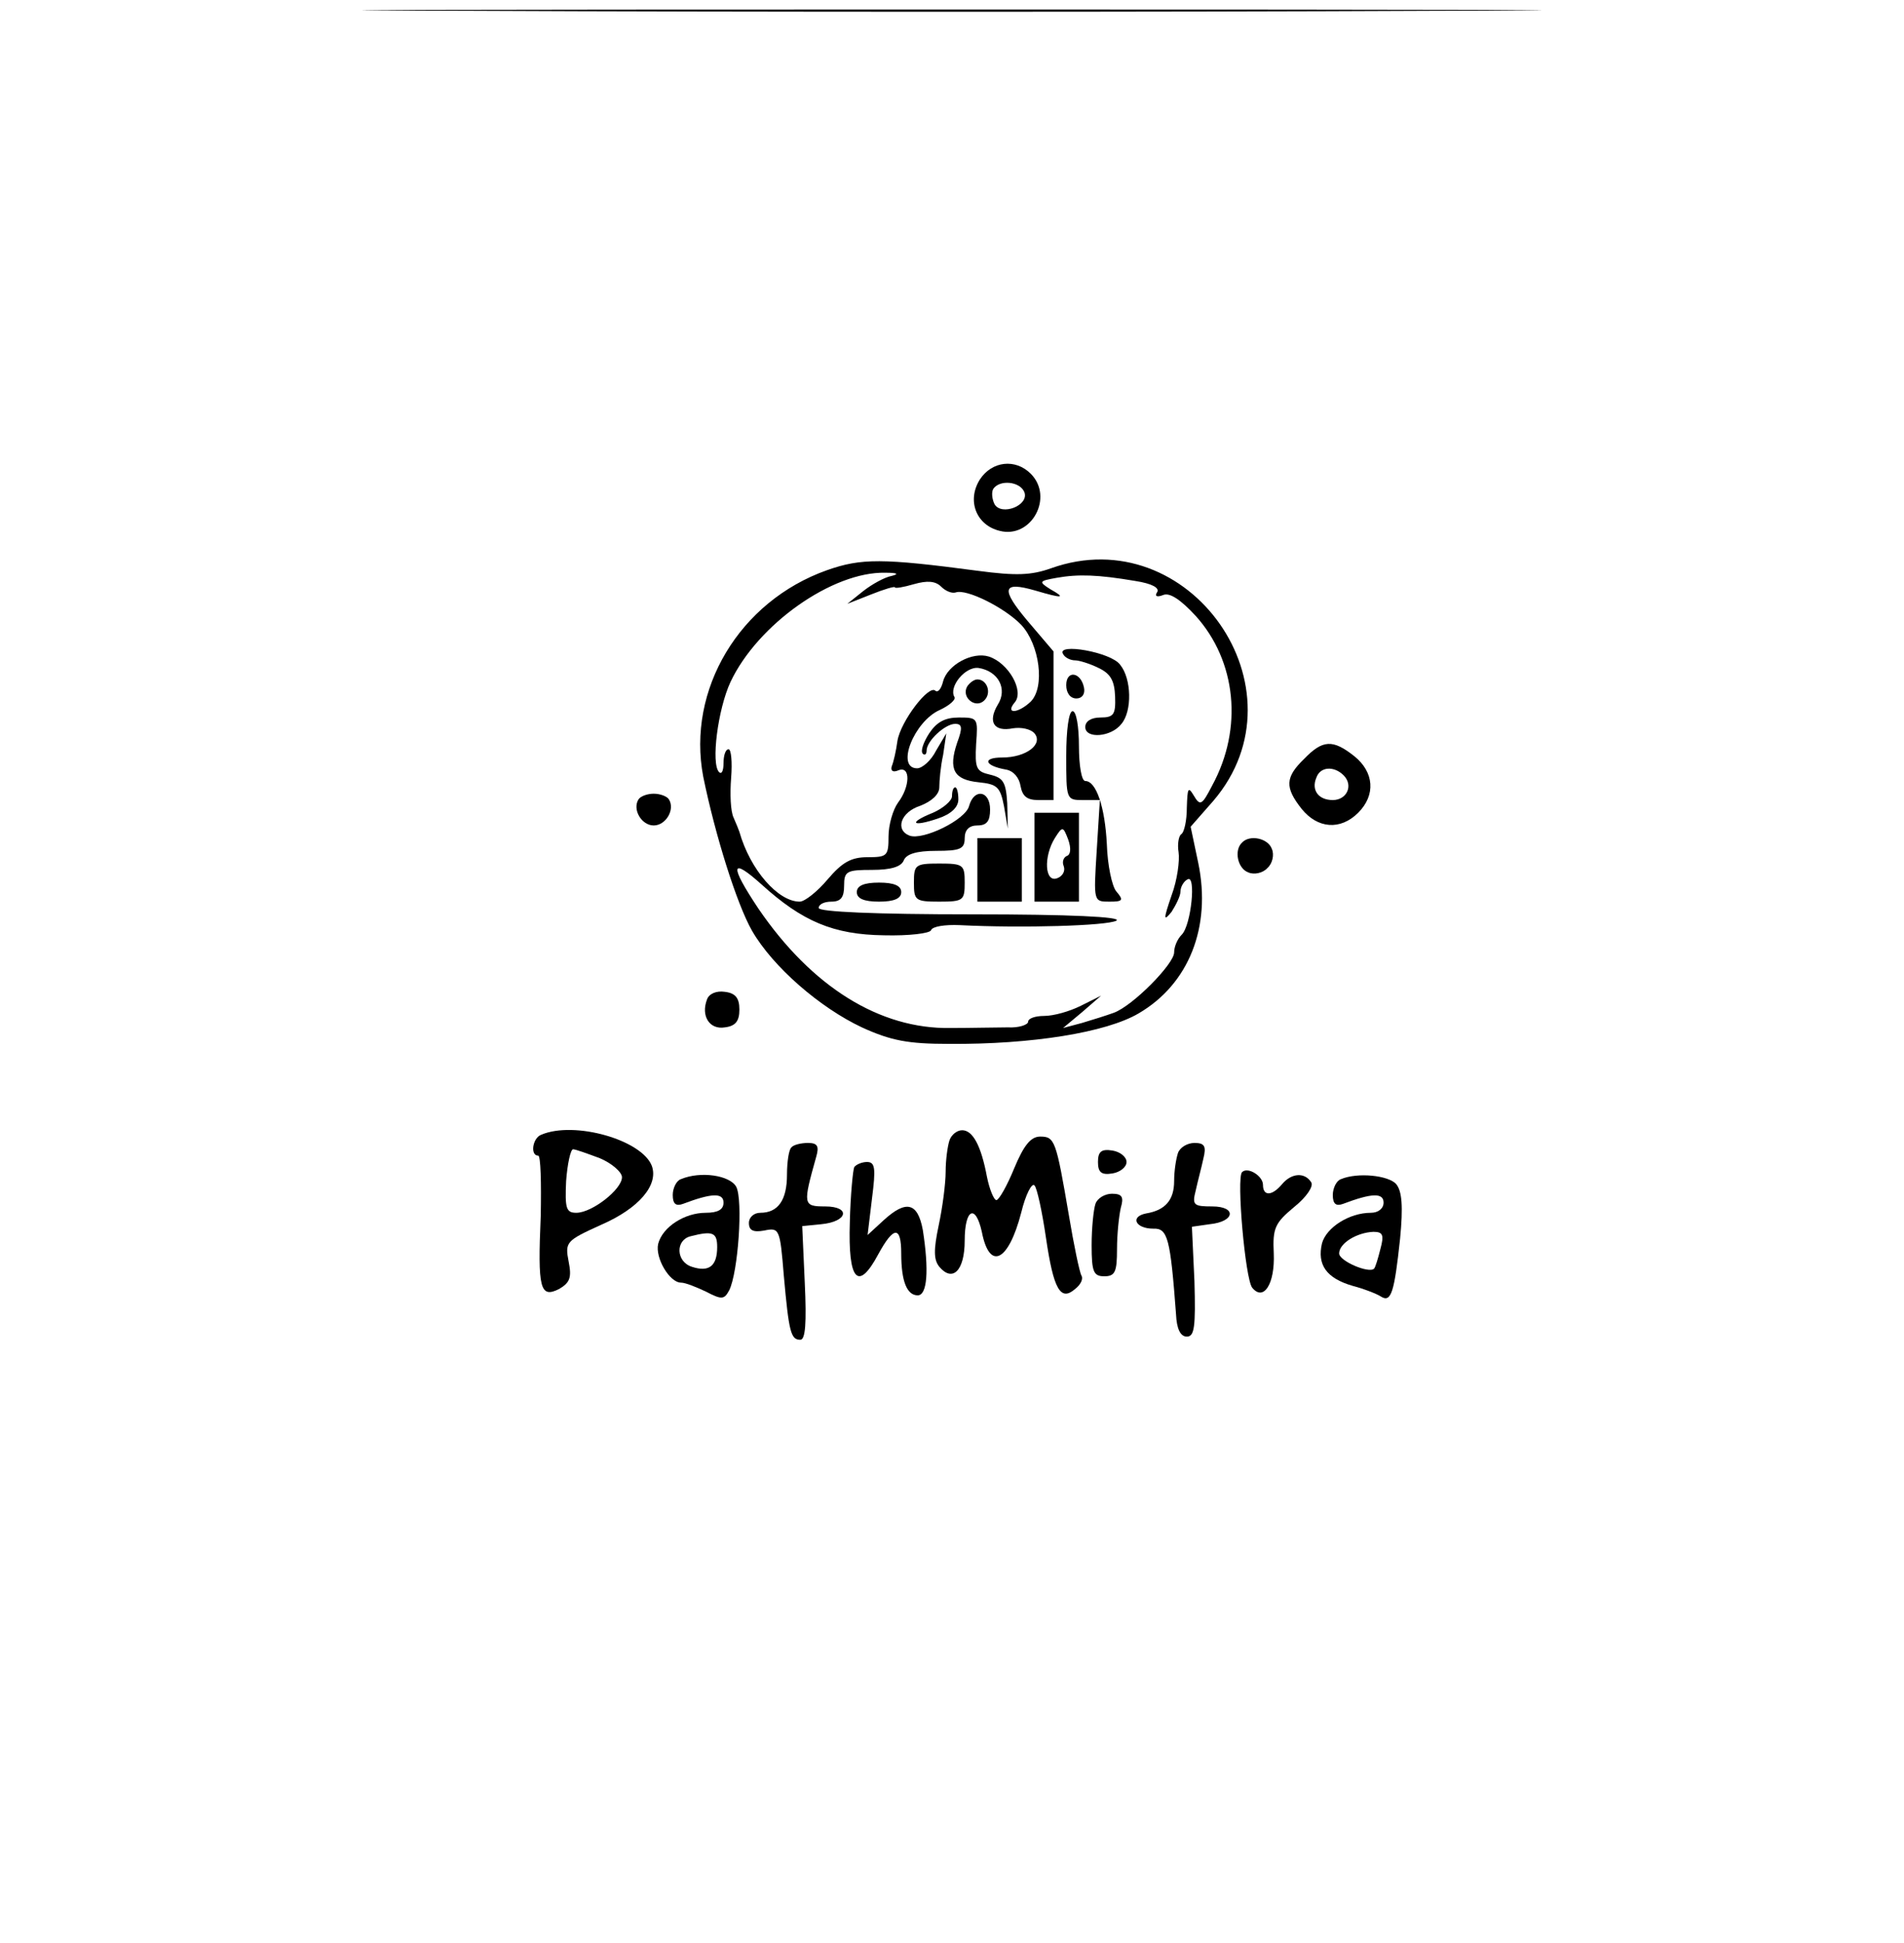 <?xml version="1.0" standalone="no"?>
<!DOCTYPE svg PUBLIC "-//W3C//DTD SVG 20010904//EN"
 "http://www.w3.org/TR/2001/REC-SVG-20010904/DTD/svg10.dtd">
<svg version="1.0" xmlns="http://www.w3.org/2000/svg"
 width="300pt" height="306pt" viewBox="0 0 300 306"
 preserveAspectRatio="xMidYMid meet">
<g transform="translate(0,306) scale(0.1,-0.1)"
fill="#000000" stroke="none">
<path d="M747 3043 c414 -2 1092 -2 1505 0 414 1 76 2 -752 2 -828 0 -1166 -1
-753 -2z"/>
<path d="M1544 2305 c-21 -33 -6 -72 31 -81 50 -13 86 53 49 90 -24 24 -61 20
-80 -9z m70 -20 c8 -21 -36 -38 -47 -19 -4 8 -5 19 -2 24 10 15 42 12 49 -5z"/>
<path d="M1303 2162 c-138 -49 -221 -188 -195 -325 19 -93 53 -201 77 -243 33
-57 107 -121 173 -152 46 -21 73 -26 137 -26 131 -1 248 18 299 48 79 46 115
136 94 237 l-12 57 36 41 c150 176 -38 444 -256 366 -31 -11 -55 -12 -115 -4
-151 20 -184 20 -238 1z m102 -9 c-11 -2 -31 -13 -45 -24 l-25 -20 38 15 c20
8 37 13 37 11 0 -2 13 0 30 5 21 6 34 5 43 -4 7 -7 17 -11 23 -9 17 6 77 -24
103 -51 29 -31 38 -98 15 -121 -20 -19 -41 -20 -25 -1 15 18 -10 62 -41 72
-26 8 -65 -13 -72 -39 -3 -12 -8 -18 -12 -15 -10 11 -55 -48 -60 -79 -2 -15
-6 -33 -9 -40 -2 -7 2 -10 11 -6 19 7 18 -26 -1 -51 -8 -11 -15 -35 -15 -53 0
-31 -2 -33 -33 -33 -26 0 -40 -8 -63 -35 -16 -19 -36 -35 -44 -35 -34 0 -78
50 -95 110 -1 3 -5 13 -9 22 -5 10 -6 38 -4 63 2 25 0 45 -4 45 -5 0 -8 -10
-8 -22 0 -12 -3 -18 -7 -14 -13 13 -2 99 18 142 43 91 161 174 244 172 19 0
22 -2 10 -5z m384 -8 c26 -4 39 -11 34 -18 -4 -6 0 -8 10 -4 10 4 27 -7 51
-33 64 -71 75 -177 26 -267 -16 -31 -19 -33 -29 -16 -9 15 -10 12 -11 -19 0
-20 -4 -39 -9 -42 -4 -3 -6 -16 -4 -28 2 -13 -2 -44 -11 -68 -13 -38 -13 -42
0 -26 7 11 14 25 14 32 0 7 5 16 11 19 14 9 6 -72 -9 -87 -7 -7 -12 -19 -12
-28 0 -18 -65 -84 -95 -95 -11 -4 -33 -11 -50 -16 l-30 -8 30 25 30 26 -32
-16 c-18 -9 -43 -16 -58 -16 -14 0 -25 -4 -25 -9 0 -5 -15 -10 -32 -9 -18 0
-59 -1 -90 -1 -112 -2 -219 65 -303 188 -46 69 -44 82 5 38 64 -58 113 -79
193 -80 39 -1 72 3 74 8 2 6 22 9 45 8 99 -5 232 -1 247 7 10 6 -73 10 -226
10 -155 0 -243 4 -243 10 0 6 9 10 20 10 15 0 20 7 20 25 0 23 4 25 44 25 30
0 46 5 50 15 4 10 20 15 51 15 38 0 45 3 45 20 0 13 7 20 20 20 15 0 20 7 20
25 0 30 -25 34 -33 6 -5 -22 -73 -55 -94 -47 -23 9 -14 37 17 47 18 7 30 18
30 29 0 10 2 33 6 51 l5 34 -16 -27 c-8 -16 -22 -28 -30 -28 -34 0 -5 74 36
92 15 7 25 16 23 20 -10 16 17 49 38 46 31 -5 46 -33 30 -58 -16 -27 -6 -43
24 -37 13 2 28 -1 34 -8 14 -17 -13 -38 -51 -38 -32 0 -28 -13 6 -19 12 -2 21
-13 23 -26 3 -16 10 -22 28 -22 l24 0 0 117 0 117 -40 47 c-44 52 -41 64 11
49 44 -13 49 -12 24 2 -19 12 -18 13 10 18 34 6 65 5 124 -5z"/>
<path d="M1675 2030 c3 -6 12 -10 19 -10 6 0 23 -5 37 -12 19 -9 25 -20 26
-45 1 -28 -2 -33 -23 -33 -15 0 -24 -6 -24 -15 0 -19 41 -16 57 5 17 20 16 71
-2 93 -14 20 -101 35 -90 17z"/>
<path d="M1680 1981 c0 -12 6 -21 16 -21 9 0 14 7 12 17 -5 25 -28 28 -28 4z"/>
<path d="M1524 1979 c-10 -17 13 -36 27 -22 12 12 4 33 -11 33 -5 0 -12 -5
-16 -11z"/>
<path d="M1680 1870 c0 -69 0 -70 26 -70 l27 0 -5 -80 c-5 -80 -5 -80 20 -80
21 0 23 2 11 16 -7 8 -14 42 -15 74 -3 60 -17 100 -34 100 -6 0 -10 25 -10 55
0 30 -4 55 -10 55 -6 0 -10 -30 -10 -70z"/>
<path d="M1464 1905 c-9 -14 -14 -28 -10 -32 3 -3 6 -1 6 5 0 15 29 42 45 42
11 0 12 -6 3 -30 -14 -42 -5 -58 34 -62 29 -3 34 -7 40 -38 l6 -35 -1 40 c-2
33 -6 40 -27 45 -22 5 -24 10 -22 48 3 41 3 42 -27 42 -22 0 -35 -7 -47 -25z"/>
<path d="M1500 1806 c0 -7 -14 -19 -30 -26 -40 -16 -33 -23 8 -9 21 7 32 18
32 30 0 10 -2 19 -5 19 -3 0 -5 -6 -5 -14z"/>
<path d="M1630 1710 l0 -70 35 0 35 0 0 70 0 70 -35 0 -35 0 0 -70z m51 2 c-5
-2 -8 -9 -5 -16 3 -8 -2 -16 -10 -19 -20 -8 -22 34 -4 63 12 19 13 19 21 -2 5
-14 4 -24 -2 -26z"/>
<path d="M1540 1690 l0 -50 35 0 35 0 0 50 0 50 -35 0 -35 0 0 -50z"/>
<path d="M1440 1670 c0 -28 2 -30 40 -30 38 0 40 2 40 30 0 28 -2 30 -40 30
-38 0 -40 -2 -40 -30z"/>
<path d="M1350 1655 c0 -10 11 -15 35 -15 24 0 35 5 35 15 0 10 -11 15 -35 15
-24 0 -35 -5 -35 -15z"/>
<path d="M2055 1865 c-30 -29 -31 -45 -4 -79 25 -31 61 -34 89 -6 28 28 25 64
-6 89 -34 27 -50 26 -79 -4z m62 -26 c16 -16 5 -39 -17 -39 -23 0 -34 16 -26
35 6 18 28 19 43 4z"/>
<path d="M1006 1801 c-10 -16 5 -41 24 -41 19 0 34 25 24 41 -3 5 -14 9 -24 9
-10 0 -21 -4 -24 -9z"/>
<path d="M1957 1733 c-13 -12 -7 -41 10 -47 9 -4 23 -1 30 7 8 7 11 21 7 30
-6 17 -35 23 -47 10z"/>
<path d="M1114 1486 c-10 -26 4 -48 28 -44 17 2 23 10 23 28 0 18 -6 26 -23
28 -13 2 -25 -3 -28 -12z"/>
<path d="M853 1273 c-14 -5 -18 -33 -5 -33 4 0 5 -43 4 -95 -5 -115 -1 -130
29 -115 17 10 20 18 15 43 -6 31 -4 33 51 58 60 26 91 63 80 93 -16 41 -122
71 -174 49z m92 -37 c19 -8 35 -22 35 -30 0 -19 -47 -56 -72 -56 -16 0 -18 7
-16 50 2 27 7 50 11 50 4 0 23 -7 42 -14z"/>
<path d="M1496 1264 c-3 -9 -6 -31 -6 -49 0 -19 -5 -57 -11 -85 -8 -38 -8 -54
1 -65 21 -25 40 -6 40 41 0 50 17 59 27 14 12 -62 42 -47 62 30 7 29 17 48 21
43 4 -4 12 -41 18 -82 12 -82 23 -101 46 -81 9 7 13 16 10 21 -3 5 -12 48 -20
96 -20 117 -22 123 -45 123 -15 0 -26 -14 -41 -50 -11 -27 -24 -50 -28 -50 -4
0 -11 17 -15 37 -9 48 -22 73 -39 73 -8 0 -17 -7 -20 -16z"/>
<path d="M1247 1253 c-4 -3 -7 -23 -7 -43 0 -40 -14 -60 -42 -60 -10 0 -18 -7
-18 -16 0 -12 7 -15 24 -12 24 5 25 3 31 -71 8 -89 11 -101 26 -101 8 0 10 26
7 90 l-4 89 30 3 c42 4 47 28 6 28 -35 0 -35 3 -14 78 5 17 2 22 -13 22 -11 0
-23 -3 -26 -7z"/>
<path d="M1856 1244 c-3 -9 -6 -28 -6 -44 0 -30 -14 -46 -44 -51 -26 -5 -17
-24 11 -24 23 1 27 -15 36 -135 1 -23 7 -35 17 -35 12 0 14 15 12 87 l-4 86
28 4 c40 4 43 28 4 28 -29 0 -32 2 -26 25 3 14 9 36 12 50 5 20 2 25 -14 25
-11 0 -23 -7 -26 -16z"/>
<path d="M1730 1230 c0 -16 5 -21 23 -18 12 2 22 10 22 18 0 8 -10 16 -22 18
-18 3 -23 -2 -23 -18z"/>
<path d="M1346 1222 c-2 -4 -6 -44 -7 -87 -3 -92 13 -110 45 -50 24 44 36 45
36 1 0 -44 9 -66 26 -66 15 0 18 39 8 103 -8 43 -26 48 -62 15 l-25 -23 7 58
c6 47 5 57 -8 57 -8 0 -17 -4 -20 -8z"/>
<path d="M1957 1214 c-9 -9 5 -168 16 -182 18 -22 36 6 34 54 -2 40 2 48 32
73 20 16 31 33 27 39 -10 16 -31 15 -46 -3 -16 -19 -30 -19 -30 -1 0 14 -24
29 -33 20z"/>
<path d="M1073 1203 c-7 -2 -13 -14 -13 -25 0 -14 5 -18 16 -14 45 17 64 18
64 2 0 -11 -9 -16 -28 -16 -33 0 -68 -22 -75 -49 -5 -22 18 -61 36 -61 7 0 24
-7 39 -14 25 -13 29 -13 37 2 14 28 22 142 11 163 -10 18 -56 25 -87 12z m57
-107 c0 -30 -13 -40 -40 -31 -25 8 -26 42 -2 48 35 9 42 6 42 -17z"/>
<path d="M2113 1203 c-7 -2 -13 -14 -13 -25 0 -14 5 -18 16 -14 45 17 64 18
64 2 0 -9 -8 -16 -20 -16 -34 0 -70 -23 -77 -48 -8 -34 7 -55 48 -67 19 -5 39
-13 45 -17 16 -10 21 7 30 91 5 51 3 75 -6 86 -12 14 -61 19 -87 8z m62 -110
c-4 -16 -8 -29 -10 -31 -8 -8 -55 12 -55 24 0 16 28 33 54 34 15 0 17 -5 11
-27z"/>
<path d="M1726 1164 c-3 -9 -6 -38 -6 -65 0 -42 3 -49 20 -49 17 0 20 7 20 43
0 23 3 52 6 65 5 17 2 22 -14 22 -11 0 -23 -7 -26 -16z"/>
</g>
</svg>
